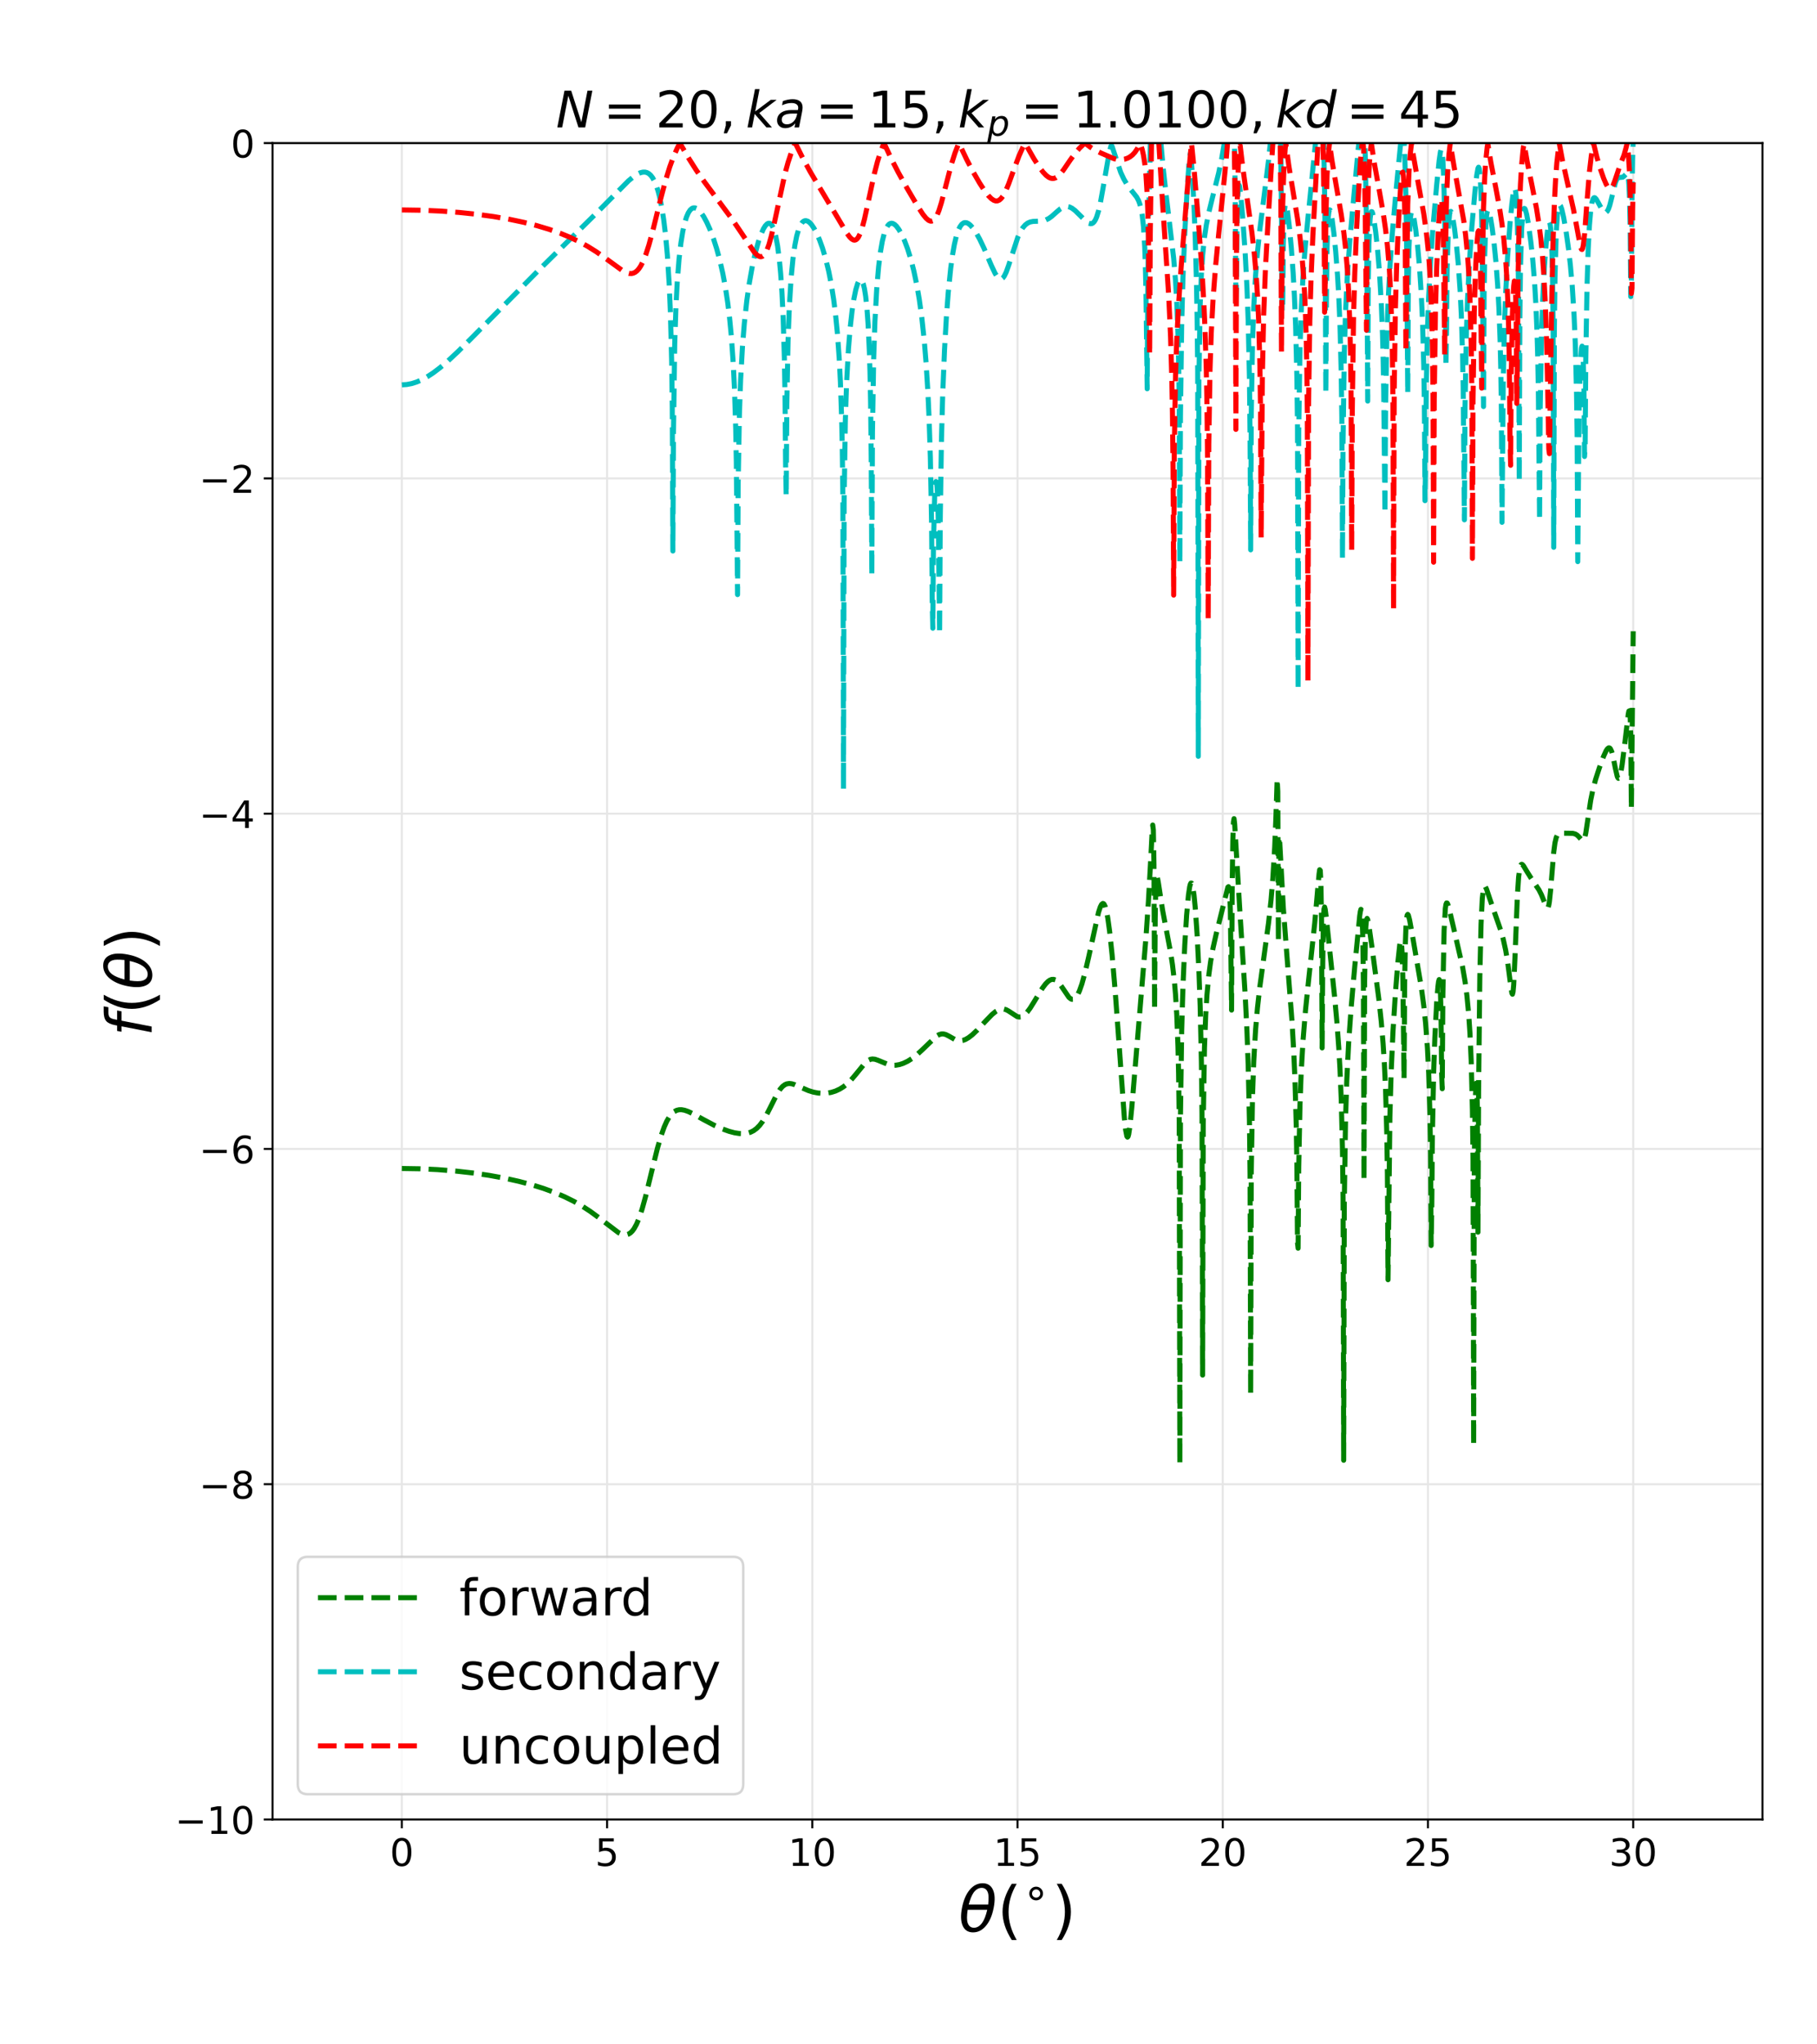 <?xml version="1.0" encoding="utf-8" standalone="no"?>
<!DOCTYPE svg PUBLIC "-//W3C//DTD SVG 1.1//EN"
  "http://www.w3.org/Graphics/SVG/1.1/DTD/svg11.dtd">
<!-- Created with matplotlib (https://matplotlib.org/) -->
<svg height="810pt" version="1.1" viewBox="0 0 720 810" width="720pt" xmlns="http://www.w3.org/2000/svg" xmlns:xlink="http://www.w3.org/1999/xlink">
 <defs>
  <style type="text/css">*{stroke-linecap:butt;stroke-linejoin:round;}</style>
 </defs>
 <g id="figure_1">
  <g id="patch_1">
   <path d="M 0 810 
L 720 810 
L 720 0 
L 0 0 
z
" style="fill:#ffffff;"/>
  </g>
  <g id="axes_1">
   <g id="patch_2">
    <path d="M 108 720.9 
L 698.4 720.9 
L 698.4 56.7 
L 108 56.7 
z
" style="fill:#ffffff;"/>
   </g>
   <g id="matplotlib.axis_1">
    <g id="xtick_1">
     <g id="line2d_1">
      <path clip-path="url(#p2d52771c74)" d="M 159.233 720.9 
L 159.233 56.7 
" style="fill:none;stroke:#e6e6e6;stroke-linecap:square;stroke-width:0.8;"/>
     </g>
     <g id="line2d_2">
      <defs>
       <path d="M 0 0 
L 0 3.5 
" id="mef909ac625" style="stroke:#000000;stroke-width:0.8;"/>
      </defs>
      <g>
       <use style="stroke:#000000;stroke-width:0.8;" x="159.233" xlink:href="#mef909ac625" y="720.9"/>
      </g>
     </g>
     <g id="text_1">
      <!-- 0 -->
      <g transform="translate(154.461 739.298)scale(0.15 -0.15)">
       <defs>
        <path d="M 31.781 66.406 
Q 24.172 66.406 20.328 58.906 
Q 16.5 51.422 16.5 36.375 
Q 16.5 21.391 20.328 13.891 
Q 24.172 6.391 31.781 6.391 
Q 39.453 6.391 43.281 13.891 
Q 47.125 21.391 47.125 36.375 
Q 47.125 51.422 43.281 58.906 
Q 39.453 66.406 31.781 66.406 
z
M 31.781 74.219 
Q 44.047 74.219 50.516 64.516 
Q 56.984 54.828 56.984 36.375 
Q 56.984 17.969 50.516 8.266 
Q 44.047 -1.422 31.781 -1.422 
Q 19.531 -1.422 13.062 8.266 
Q 6.594 17.969 6.594 36.375 
Q 6.594 54.828 13.062 64.516 
Q 19.531 74.219 31.781 74.219 
z
" id="DejaVuSans-48"/>
       </defs>
       <use xlink:href="#DejaVuSans-48"/>
      </g>
     </g>
    </g>
    <g id="xtick_2">
     <g id="line2d_3">
      <path clip-path="url(#p2d52771c74)" d="M 240.555 720.9 
L 240.555 56.7 
" style="fill:none;stroke:#e6e6e6;stroke-linecap:square;stroke-width:0.8;"/>
     </g>
     <g id="line2d_4">
      <g>
       <use style="stroke:#000000;stroke-width:0.8;" x="240.555" xlink:href="#mef909ac625" y="720.9"/>
      </g>
     </g>
     <g id="text_2">
      <!-- 5 -->
      <g transform="translate(235.783 739.298)scale(0.15 -0.15)">
       <defs>
        <path d="M 10.797 72.906 
L 49.516 72.906 
L 49.516 64.594 
L 19.828 64.594 
L 19.828 46.734 
Q 21.969 47.469 24.109 47.828 
Q 26.266 48.188 28.422 48.188 
Q 40.625 48.188 47.75 41.5 
Q 54.891 34.812 54.891 23.391 
Q 54.891 11.625 47.562 5.094 
Q 40.234 -1.422 26.906 -1.422 
Q 22.312 -1.422 17.547 -0.641 
Q 12.797 0.141 7.719 1.703 
L 7.719 11.625 
Q 12.109 9.234 16.797 8.062 
Q 21.484 6.891 26.703 6.891 
Q 35.156 6.891 40.078 11.328 
Q 45.016 15.766 45.016 23.391 
Q 45.016 31 40.078 35.438 
Q 35.156 39.891 26.703 39.891 
Q 22.75 39.891 18.812 39.016 
Q 14.891 38.141 10.797 36.281 
z
" id="DejaVuSans-53"/>
       </defs>
       <use xlink:href="#DejaVuSans-53"/>
      </g>
     </g>
    </g>
    <g id="xtick_3">
     <g id="line2d_5">
      <path clip-path="url(#p2d52771c74)" d="M 321.878 720.9 
L 321.878 56.7 
" style="fill:none;stroke:#e6e6e6;stroke-linecap:square;stroke-width:0.8;"/>
     </g>
     <g id="line2d_6">
      <g>
       <use style="stroke:#000000;stroke-width:0.8;" x="321.878" xlink:href="#mef909ac625" y="720.9"/>
      </g>
     </g>
     <g id="text_3">
      <!-- 10 -->
      <g transform="translate(312.334 739.298)scale(0.15 -0.15)">
       <defs>
        <path d="M 12.406 8.297 
L 28.516 8.297 
L 28.516 63.922 
L 10.984 60.406 
L 10.984 69.391 
L 28.422 72.906 
L 38.281 72.906 
L 38.281 8.297 
L 54.391 8.297 
L 54.391 0 
L 12.406 0 
z
" id="DejaVuSans-49"/>
       </defs>
       <use xlink:href="#DejaVuSans-49"/>
       <use x="63.623" xlink:href="#DejaVuSans-48"/>
      </g>
     </g>
    </g>
    <g id="xtick_4">
     <g id="line2d_7">
      <path clip-path="url(#p2d52771c74)" d="M 403.2 720.9 
L 403.2 56.7 
" style="fill:none;stroke:#e6e6e6;stroke-linecap:square;stroke-width:0.8;"/>
     </g>
     <g id="line2d_8">
      <g>
       <use style="stroke:#000000;stroke-width:0.8;" x="403.2" xlink:href="#mef909ac625" y="720.9"/>
      </g>
     </g>
     <g id="text_4">
      <!-- 15 -->
      <g transform="translate(393.656 739.298)scale(0.15 -0.15)">
       <use xlink:href="#DejaVuSans-49"/>
       <use x="63.623" xlink:href="#DejaVuSans-53"/>
      </g>
     </g>
    </g>
    <g id="xtick_5">
     <g id="line2d_9">
      <path clip-path="url(#p2d52771c74)" d="M 484.522 720.9 
L 484.522 56.7 
" style="fill:none;stroke:#e6e6e6;stroke-linecap:square;stroke-width:0.8;"/>
     </g>
     <g id="line2d_10">
      <g>
       <use style="stroke:#000000;stroke-width:0.8;" x="484.522" xlink:href="#mef909ac625" y="720.9"/>
      </g>
     </g>
     <g id="text_5">
      <!-- 20 -->
      <g transform="translate(474.979 739.298)scale(0.15 -0.15)">
       <defs>
        <path d="M 19.188 8.297 
L 53.609 8.297 
L 53.609 0 
L 7.328 0 
L 7.328 8.297 
Q 12.938 14.109 22.625 23.891 
Q 32.328 33.688 34.812 36.531 
Q 39.547 41.844 41.422 45.531 
Q 43.312 49.219 43.312 52.781 
Q 43.312 58.594 39.234 62.25 
Q 35.156 65.922 28.609 65.922 
Q 23.969 65.922 18.812 64.312 
Q 13.672 62.703 7.812 59.422 
L 7.812 69.391 
Q 13.766 71.781 18.938 73 
Q 24.125 74.219 28.422 74.219 
Q 39.75 74.219 46.484 68.547 
Q 53.219 62.891 53.219 53.422 
Q 53.219 48.922 51.531 44.891 
Q 49.859 40.875 45.406 35.406 
Q 44.188 33.984 37.641 27.219 
Q 31.109 20.453 19.188 8.297 
z
" id="DejaVuSans-50"/>
       </defs>
       <use xlink:href="#DejaVuSans-50"/>
       <use x="63.623" xlink:href="#DejaVuSans-48"/>
      </g>
     </g>
    </g>
    <g id="xtick_6">
     <g id="line2d_11">
      <path clip-path="url(#p2d52771c74)" d="M 565.845 720.9 
L 565.845 56.7 
" style="fill:none;stroke:#e6e6e6;stroke-linecap:square;stroke-width:0.8;"/>
     </g>
     <g id="line2d_12">
      <g>
       <use style="stroke:#000000;stroke-width:0.8;" x="565.845" xlink:href="#mef909ac625" y="720.9"/>
      </g>
     </g>
     <g id="text_6">
      <!-- 25 -->
      <g transform="translate(556.301 739.298)scale(0.15 -0.15)">
       <use xlink:href="#DejaVuSans-50"/>
       <use x="63.623" xlink:href="#DejaVuSans-53"/>
      </g>
     </g>
    </g>
    <g id="xtick_7">
     <g id="line2d_13">
      <path clip-path="url(#p2d52771c74)" d="M 647.167 720.9 
L 647.167 56.7 
" style="fill:none;stroke:#e6e6e6;stroke-linecap:square;stroke-width:0.8;"/>
     </g>
     <g id="line2d_14">
      <g>
       <use style="stroke:#000000;stroke-width:0.8;" x="647.167" xlink:href="#mef909ac625" y="720.9"/>
      </g>
     </g>
     <g id="text_7">
      <!-- 30 -->
      <g transform="translate(637.623 739.298)scale(0.15 -0.15)">
       <defs>
        <path d="M 40.578 39.312 
Q 47.656 37.797 51.625 33 
Q 55.609 28.219 55.609 21.188 
Q 55.609 10.406 48.188 4.484 
Q 40.766 -1.422 27.094 -1.422 
Q 22.516 -1.422 17.656 -0.516 
Q 12.797 0.391 7.625 2.203 
L 7.625 11.719 
Q 11.719 9.328 16.594 8.109 
Q 21.484 6.891 26.812 6.891 
Q 36.078 6.891 40.938 10.547 
Q 45.797 14.203 45.797 21.188 
Q 45.797 27.641 41.281 31.266 
Q 36.766 34.906 28.719 34.906 
L 20.219 34.906 
L 20.219 43.016 
L 29.109 43.016 
Q 36.375 43.016 40.234 45.922 
Q 44.094 48.828 44.094 54.297 
Q 44.094 59.906 40.109 62.906 
Q 36.141 65.922 28.719 65.922 
Q 24.656 65.922 20.016 65.031 
Q 15.375 64.156 9.812 62.312 
L 9.812 71.094 
Q 15.438 72.656 20.344 73.438 
Q 25.25 74.219 29.594 74.219 
Q 40.828 74.219 47.359 69.109 
Q 53.906 64.016 53.906 55.328 
Q 53.906 49.266 50.438 45.094 
Q 46.969 40.922 40.578 39.312 
z
" id="DejaVuSans-51"/>
       </defs>
       <use xlink:href="#DejaVuSans-51"/>
       <use x="63.623" xlink:href="#DejaVuSans-48"/>
      </g>
     </g>
    </g>
    <g id="text_8">
     <!-- $\theta(^{\circ})$ -->
     <g transform="translate(379.825 765.413)scale(0.25 -0.25)">
      <defs>
       <path d="M 45.516 34.672 
L 14.453 34.672 
Q 12.359 20.062 14.5 13.875 
Q 17.188 6.25 24.469 6.25 
Q 31.781 6.25 37.359 13.922 
Q 42.234 20.656 45.516 34.672 
z
M 47.016 42.969 
Q 48.344 56.844 46.625 61.719 
Q 43.953 69.438 36.766 69.438 
Q 29.297 69.438 23.828 61.812 
Q 19.531 55.672 16.156 42.969 
z
M 38.188 76.766 
Q 49.906 76.766 54.594 66.406 
Q 59.281 56.109 55.719 37.844 
Q 52.203 19.625 43.453 9.281 
Q 34.766 -1.125 23.047 -1.125 
Q 11.281 -1.125 6.641 9.281 
Q 2 19.625 5.516 37.844 
Q 9.078 56.109 17.719 66.406 
Q 26.422 76.766 38.188 76.766 
z
" id="DejaVuSans-Oblique-952"/>
       <path d="M 31 75.875 
Q 24.469 64.656 21.281 53.656 
Q 18.109 42.672 18.109 31.391 
Q 18.109 20.125 21.312 9.062 
Q 24.516 -2 31 -13.188 
L 23.188 -13.188 
Q 15.875 -1.703 12.234 9.375 
Q 8.594 20.453 8.594 31.391 
Q 8.594 42.281 12.203 53.312 
Q 15.828 64.359 23.188 75.875 
z
" id="DejaVuSans-40"/>
       <path d="M 31.25 40.922 
Q 27.344 40.922 24.656 38.203 
Q 21.969 35.5 21.969 31.594 
Q 21.969 27.734 24.656 25.078 
Q 27.344 22.422 31.25 22.422 
Q 35.156 22.422 37.844 25.078 
Q 40.531 27.734 40.531 31.594 
Q 40.531 35.453 37.812 38.188 
Q 35.109 40.922 31.25 40.922 
z
M 31.25 47.219 
Q 34.375 47.219 37.25 46.016 
Q 40.141 44.828 42.234 42.578 
Q 44.484 40.391 45.609 37.594 
Q 46.734 34.812 46.734 31.594 
Q 46.734 25.156 42.219 20.688 
Q 37.703 16.219 31.156 16.219 
Q 24.562 16.219 20.156 20.609 
Q 15.766 25 15.766 31.594 
Q 15.766 38.141 20.25 42.672 
Q 24.75 47.219 31.25 47.219 
z
" id="DejaVuSans-8728"/>
       <path d="M 8.016 75.875 
L 15.828 75.875 
Q 23.141 64.359 26.781 53.312 
Q 30.422 42.281 30.422 31.391 
Q 30.422 20.453 26.781 9.375 
Q 23.141 -1.703 15.828 -13.188 
L 8.016 -13.188 
Q 14.5 -2 17.703 9.062 
Q 20.906 20.125 20.906 31.391 
Q 20.906 42.672 17.703 53.656 
Q 14.5 64.656 8.016 75.875 
z
" id="DejaVuSans-41"/>
      </defs>
      <use transform="translate(0 0.234)" xlink:href="#DejaVuSans-Oblique-952"/>
      <use transform="translate(61.182 0.234)" xlink:href="#DejaVuSans-40"/>
      <use transform="translate(101.152 38.516)scale(0.7)" xlink:href="#DejaVuSans-8728"/>
      <use transform="translate(147.705 0.234)" xlink:href="#DejaVuSans-41"/>
     </g>
    </g>
   </g>
   <g id="matplotlib.axis_2">
    <g id="ytick_1">
     <g id="line2d_15">
      <path clip-path="url(#p2d52771c74)" d="M 108 720.9 
L 698.4 720.9 
" style="fill:none;stroke:#e6e6e6;stroke-linecap:square;stroke-width:0.8;"/>
     </g>
     <g id="line2d_16">
      <defs>
       <path d="M 0 0 
L -3.5 0 
" id="mf414422fe6" style="stroke:#000000;stroke-width:0.8;"/>
      </defs>
      <g>
       <use style="stroke:#000000;stroke-width:0.8;" x="108" xlink:href="#mf414422fe6" y="720.9"/>
      </g>
     </g>
     <g id="text_9">
      <!-- −10 -->
      <g transform="translate(69.343 726.599)scale(0.15 -0.15)">
       <defs>
        <path d="M 10.594 35.5 
L 73.188 35.5 
L 73.188 27.203 
L 10.594 27.203 
z
" id="DejaVuSans-8722"/>
       </defs>
       <use xlink:href="#DejaVuSans-8722"/>
       <use x="83.789" xlink:href="#DejaVuSans-49"/>
       <use x="147.412" xlink:href="#DejaVuSans-48"/>
      </g>
     </g>
    </g>
    <g id="ytick_2">
     <g id="line2d_17">
      <path clip-path="url(#p2d52771c74)" d="M 108 588.06 
L 698.4 588.06 
" style="fill:none;stroke:#e6e6e6;stroke-linecap:square;stroke-width:0.8;"/>
     </g>
     <g id="line2d_18">
      <g>
       <use style="stroke:#000000;stroke-width:0.8;" x="108" xlink:href="#mf414422fe6" y="588.06"/>
      </g>
     </g>
     <g id="text_10">
      <!-- −8 -->
      <g transform="translate(78.887 593.759)scale(0.15 -0.15)">
       <defs>
        <path d="M 31.781 34.625 
Q 24.75 34.625 20.719 30.859 
Q 16.703 27.094 16.703 20.516 
Q 16.703 13.922 20.719 10.156 
Q 24.75 6.391 31.781 6.391 
Q 38.812 6.391 42.859 10.172 
Q 46.922 13.969 46.922 20.516 
Q 46.922 27.094 42.891 30.859 
Q 38.875 34.625 31.781 34.625 
z
M 21.922 38.812 
Q 15.578 40.375 12.031 44.719 
Q 8.5 49.078 8.5 55.328 
Q 8.5 64.062 14.719 69.141 
Q 20.953 74.219 31.781 74.219 
Q 42.672 74.219 48.875 69.141 
Q 55.078 64.062 55.078 55.328 
Q 55.078 49.078 51.531 44.719 
Q 48 40.375 41.703 38.812 
Q 48.828 37.156 52.797 32.312 
Q 56.781 27.484 56.781 20.516 
Q 56.781 9.906 50.312 4.234 
Q 43.844 -1.422 31.781 -1.422 
Q 19.734 -1.422 13.25 4.234 
Q 6.781 9.906 6.781 20.516 
Q 6.781 27.484 10.781 32.312 
Q 14.797 37.156 21.922 38.812 
z
M 18.312 54.391 
Q 18.312 48.734 21.844 45.562 
Q 25.391 42.391 31.781 42.391 
Q 38.141 42.391 41.719 45.562 
Q 45.312 48.734 45.312 54.391 
Q 45.312 60.062 41.719 63.234 
Q 38.141 66.406 31.781 66.406 
Q 25.391 66.406 21.844 63.234 
Q 18.312 60.062 18.312 54.391 
z
" id="DejaVuSans-56"/>
       </defs>
       <use xlink:href="#DejaVuSans-8722"/>
       <use x="83.789" xlink:href="#DejaVuSans-56"/>
      </g>
     </g>
    </g>
    <g id="ytick_3">
     <g id="line2d_19">
      <path clip-path="url(#p2d52771c74)" d="M 108 455.22 
L 698.4 455.22 
" style="fill:none;stroke:#e6e6e6;stroke-linecap:square;stroke-width:0.8;"/>
     </g>
     <g id="line2d_20">
      <g>
       <use style="stroke:#000000;stroke-width:0.8;" x="108" xlink:href="#mf414422fe6" y="455.22"/>
      </g>
     </g>
     <g id="text_11">
      <!-- −6 -->
      <g transform="translate(78.887 460.919)scale(0.15 -0.15)">
       <defs>
        <path d="M 33.016 40.375 
Q 26.375 40.375 22.484 35.828 
Q 18.609 31.297 18.609 23.391 
Q 18.609 15.531 22.484 10.953 
Q 26.375 6.391 33.016 6.391 
Q 39.656 6.391 43.531 10.953 
Q 47.406 15.531 47.406 23.391 
Q 47.406 31.297 43.531 35.828 
Q 39.656 40.375 33.016 40.375 
z
M 52.594 71.297 
L 52.594 62.312 
Q 48.875 64.062 45.094 64.984 
Q 41.312 65.922 37.594 65.922 
Q 27.828 65.922 22.672 59.328 
Q 17.531 52.734 16.797 39.406 
Q 19.672 43.656 24.016 45.922 
Q 28.375 48.188 33.594 48.188 
Q 44.578 48.188 50.953 41.516 
Q 57.328 34.859 57.328 23.391 
Q 57.328 12.156 50.688 5.359 
Q 44.047 -1.422 33.016 -1.422 
Q 20.359 -1.422 13.672 8.266 
Q 6.984 17.969 6.984 36.375 
Q 6.984 53.656 15.188 63.938 
Q 23.391 74.219 37.203 74.219 
Q 40.922 74.219 44.703 73.484 
Q 48.484 72.75 52.594 71.297 
z
" id="DejaVuSans-54"/>
       </defs>
       <use xlink:href="#DejaVuSans-8722"/>
       <use x="83.789" xlink:href="#DejaVuSans-54"/>
      </g>
     </g>
    </g>
    <g id="ytick_4">
     <g id="line2d_21">
      <path clip-path="url(#p2d52771c74)" d="M 108 322.38 
L 698.4 322.38 
" style="fill:none;stroke:#e6e6e6;stroke-linecap:square;stroke-width:0.8;"/>
     </g>
     <g id="line2d_22">
      <g>
       <use style="stroke:#000000;stroke-width:0.8;" x="108" xlink:href="#mf414422fe6" y="322.38"/>
      </g>
     </g>
     <g id="text_12">
      <!-- −4 -->
      <g transform="translate(78.887 328.079)scale(0.15 -0.15)">
       <defs>
        <path d="M 37.797 64.312 
L 12.891 25.391 
L 37.797 25.391 
z
M 35.203 72.906 
L 47.609 72.906 
L 47.609 25.391 
L 58.016 25.391 
L 58.016 17.188 
L 47.609 17.188 
L 47.609 0 
L 37.797 0 
L 37.797 17.188 
L 4.891 17.188 
L 4.891 26.703 
z
" id="DejaVuSans-52"/>
       </defs>
       <use xlink:href="#DejaVuSans-8722"/>
       <use x="83.789" xlink:href="#DejaVuSans-52"/>
      </g>
     </g>
    </g>
    <g id="ytick_5">
     <g id="line2d_23">
      <path clip-path="url(#p2d52771c74)" d="M 108 189.54 
L 698.4 189.54 
" style="fill:none;stroke:#e6e6e6;stroke-linecap:square;stroke-width:0.8;"/>
     </g>
     <g id="line2d_24">
      <g>
       <use style="stroke:#000000;stroke-width:0.8;" x="108" xlink:href="#mf414422fe6" y="189.54"/>
      </g>
     </g>
     <g id="text_13">
      <!-- −2 -->
      <g transform="translate(78.887 195.239)scale(0.15 -0.15)">
       <use xlink:href="#DejaVuSans-8722"/>
       <use x="83.789" xlink:href="#DejaVuSans-50"/>
      </g>
     </g>
    </g>
    <g id="ytick_6">
     <g id="line2d_25">
      <path clip-path="url(#p2d52771c74)" d="M 108 56.7 
L 698.4 56.7 
" style="fill:none;stroke:#e6e6e6;stroke-linecap:square;stroke-width:0.8;"/>
     </g>
     <g id="line2d_26">
      <g>
       <use style="stroke:#000000;stroke-width:0.8;" x="108" xlink:href="#mf414422fe6" y="56.7"/>
      </g>
     </g>
     <g id="text_14">
      <!-- 0 -->
      <g transform="translate(91.456 62.399)scale(0.15 -0.15)">
       <use xlink:href="#DejaVuSans-48"/>
      </g>
     </g>
    </g>
    <g id="text_15">
     <!-- $f(\theta)$ -->
     <g transform="translate(60.144 410.675)rotate(-90)scale(0.25 -0.25)">
      <defs>
       <path d="M 47.797 75.984 
L 46.391 68.5 
L 37.797 68.5 
Q 32.906 68.5 30.688 66.578 
Q 28.469 64.656 27.391 59.516 
L 26.422 54.688 
L 41.219 54.688 
L 39.891 47.703 
L 25.094 47.703 
L 15.828 0 
L 6.781 0 
L 16.109 47.703 
L 7.516 47.703 
L 8.797 54.688 
L 17.391 54.688 
L 18.109 58.5 
Q 19.969 68.172 24.625 72.078 
Q 29.297 75.984 39.312 75.984 
z
" id="DejaVuSans-Oblique-102"/>
      </defs>
      <use transform="translate(0 0.234)" xlink:href="#DejaVuSans-Oblique-102"/>
      <use transform="translate(35.205 0.234)" xlink:href="#DejaVuSans-40"/>
      <use transform="translate(74.219 0.234)" xlink:href="#DejaVuSans-Oblique-952"/>
      <use transform="translate(135.4 0.234)" xlink:href="#DejaVuSans-41"/>
     </g>
    </g>
   </g>
   <g id="line2d_27">
    <path clip-path="url(#p2d52771c74)" d="M 159.233 462.974 
L 166.312 463.084 
L 173.39 463.414 
L 180.469 463.972 
L 187.303 464.736 
L 193.894 465.702 
L 199.996 466.82 
L 205.61 468.068 
L 210.736 469.427 
L 215.374 470.875 
L 219.767 472.483 
L 223.673 474.15 
L 227.334 475.962 
L 230.751 477.914 
L 233.924 479.984 
L 237.097 482.314 
L 245.152 488.444 
L 246.373 489.002 
L 247.349 489.232 
L 248.326 489.202 
L 249.058 488.964 
L 249.79 488.509 
L 250.522 487.804 
L 251.255 486.823 
L 252.231 485.052 
L 253.207 482.731 
L 254.428 479.084 
L 255.892 473.782 
L 258.089 464.739 
L 260.53 454.895 
L 261.995 449.887 
L 263.215 446.476 
L 264.191 444.292 
L 265.168 442.586 
L 266.144 441.326 
L 267.12 440.462 
L 268.097 439.938 
L 269.073 439.694 
L 270.049 439.675 
L 271.27 439.892 
L 272.734 440.4 
L 274.687 441.331 
L 278.837 443.637 
L 282.986 445.831 
L 286.159 447.256 
L 288.844 448.227 
L 291.041 448.812 
L 292.994 449.118 
L 294.702 449.161 
L 296.167 448.97 
L 297.387 448.602 
L 298.608 447.994 
L 299.828 447.092 
L 301.049 445.846 
L 302.269 444.216 
L 303.49 442.202 
L 305.198 438.867 
L 307.883 433.501 
L 309.104 431.589 
L 310.08 430.469 
L 311.056 429.738 
L 311.789 429.43 
L 312.765 429.291 
L 313.741 429.398 
L 314.962 429.766 
L 317.159 430.735 
L 320.332 432.105 
L 322.285 432.711 
L 324.237 433.082 
L 325.946 433.199 
L 327.654 433.115 
L 329.363 432.817 
L 331.072 432.286 
L 332.78 431.492 
L 334.245 430.573 
L 335.709 429.406 
L 337.174 427.972 
L 338.883 425.977 
L 343.032 420.903 
L 344.008 420.138 
L 344.985 419.695 
L 345.717 419.579 
L 346.693 419.678 
L 347.914 420.092 
L 352.063 421.81 
L 353.528 422.056 
L 354.992 422.045 
L 356.457 421.79 
L 357.921 421.311 
L 359.63 420.496 
L 361.339 419.428 
L 363.291 417.923 
L 365.488 415.913 
L 371.102 410.504 
L 372.079 409.946 
L 373.055 409.661 
L 373.787 409.648 
L 374.764 409.889 
L 375.984 410.506 
L 378.669 412.022 
L 379.645 412.305 
L 380.622 412.367 
L 381.598 412.206 
L 382.574 411.84 
L 383.795 411.138 
L 385.259 410.01 
L 387.212 408.165 
L 390.385 404.756 
L 393.07 401.986 
L 394.535 400.78 
L 395.755 400.081 
L 396.732 399.791 
L 397.708 399.78 
L 398.684 400.057 
L 399.661 400.587 
L 403.078 402.81 
L 403.81 402.959 
L 404.542 402.891 
L 405.275 402.595 
L 406.007 402.078 
L 406.983 401.08 
L 408.204 399.44 
L 409.912 396.693 
L 413.086 391.478 
L 414.306 389.855 
L 415.282 388.864 
L 416.015 388.35 
L 416.747 388.067 
L 417.479 388.036 
L 418.211 388.274 
L 418.944 388.781 
L 419.676 389.537 
L 420.652 390.862 
L 423.581 395.17 
L 424.314 395.767 
L 424.802 395.951 
L 425.29 395.938 
L 425.778 395.714 
L 426.266 395.269 
L 426.999 394.186 
L 427.731 392.621 
L 428.707 389.85 
L 429.928 385.461 
L 431.392 379.184 
L 435.298 361.47 
L 436.03 359.263 
L 436.518 358.333 
L 437.006 357.963 
L 437.25 358.02 
L 437.495 358.252 
L 437.983 359.28 
L 438.471 361.089 
L 438.959 363.684 
L 439.691 368.964 
L 440.668 378.224 
L 441.888 392.506 
L 443.353 412.452 
L 445.549 443.086 
L 446.038 447.681 
L 446.526 450.199 
L 446.77 450.544 
L 447.014 450.267 
L 447.258 449.404 
L 447.746 446.185 
L 448.479 438.869 
L 451.163 406.797 
L 454.093 371.468 
L 455.069 357.146 
L 456.045 339.334 
L 456.533 329.821 
L 456.778 326.888 
L 457.022 328.8 
L 457.266 342.569 
L 457.51 399.7 
L 457.754 363.84 
L 457.998 350.335 
L 458.242 347.081 
L 458.486 346.948 
L 458.974 349.498 
L 460.683 360.601 
L 462.147 368.333 
L 463.856 377.353 
L 464.588 382.141 
L 465.321 388.37 
L 465.809 394.015 
L 466.297 401.941 
L 466.785 414.718 
L 467.029 425.354 
L 467.273 444.172 
L 467.517 579.889 
L 467.762 442.49 
L 468.25 408.358 
L 468.738 391.294 
L 469.47 374.446 
L 470.202 362.66 
L 470.935 354.593 
L 471.423 351.324 
L 471.667 350.373 
L 471.911 349.895 
L 472.155 349.898 
L 472.399 350.382 
L 472.643 351.339 
L 473.131 354.61 
L 473.62 359.571 
L 474.352 370.031 
L 475.084 384.769 
L 475.572 398.653 
L 476.061 420.717 
L 476.305 441.419 
L 476.549 544.803 
L 476.793 445.326 
L 477.281 415.137 
L 477.769 402.243 
L 478.257 394.305 
L 478.99 386.432 
L 479.722 380.963 
L 480.698 375.511 
L 481.919 370.088 
L 486.556 351.502 
L 486.8 351.309 
L 487.045 351.941 
L 487.289 354.237 
L 487.533 360.304 
L 488.021 400.206 
L 488.265 351.031 
L 488.509 333.211 
L 488.753 325.731 
L 488.997 324.367 
L 489.241 326.389 
L 489.974 338.705 
L 491.438 363.116 
L 493.391 393.823 
L 494.123 408.68 
L 494.611 422.222 
L 495.1 444.07 
L 495.344 465.45 
L 495.588 552.547 
L 495.832 463.911 
L 496.32 434.13 
L 496.808 420.428 
L 497.54 407.945 
L 498.273 399.416 
L 499.249 390.741 
L 500.714 380.034 
L 502.666 365.707 
L 503.643 356.739 
L 504.375 347.999 
L 505.107 335.719 
L 505.595 323.716 
L 506.084 308.622 
L 506.328 313.563 
L 506.572 373.07 
L 506.816 331.643 
L 507.06 332.806 
L 508.524 359.592 
L 509.745 375.966 
L 511.942 404.335 
L 512.674 417.037 
L 513.162 428.541 
L 513.65 446.156 
L 513.894 461.07 
L 514.138 492.393 
L 514.383 494.562 
L 514.627 462.393 
L 515.115 438.016 
L 515.603 425.019 
L 516.335 412.269 
L 517.312 400.315 
L 518.532 388.483 
L 520.973 365.726 
L 522.193 351.757 
L 522.682 346.307 
L 522.926 344.602 
L 523.17 344.906 
L 523.414 349.574 
L 523.658 363.798 
L 523.902 415.182 
L 524.146 381.727 
L 524.39 365.125 
L 524.634 360.238 
L 524.878 359.38 
L 525.122 360.269 
L 525.611 364.062 
L 528.784 394.322 
L 529.76 405.005 
L 530.492 414.99 
L 530.981 423.594 
L 531.469 435.401 
L 531.957 455.217 
L 532.201 474.767 
L 532.445 578.567 
L 532.689 476.174 
L 533.177 443.564 
L 533.666 428.187 
L 534.398 413.445 
L 535.374 399.546 
L 536.839 382.85 
L 538.791 362.9 
L 539.036 361.204 
L 539.28 360.293 
L 539.524 360.791 
L 539.768 363.827 
L 540.012 371.619 
L 540.256 390.209 
L 540.5 467.669 
L 540.744 388.612 
L 540.988 373.425 
L 541.232 367.07 
L 541.476 364.506 
L 541.721 363.895 
L 541.965 364.356 
L 542.453 366.82 
L 543.673 375.416 
L 546.358 395.693 
L 547.335 404.772 
L 548.067 413.51 
L 548.555 421.164 
L 549.043 431.728 
L 549.531 449.164 
L 549.775 465.247 
L 550.02 507.036 
L 550.752 442.365 
L 551.24 425.191 
L 551.972 408.846 
L 552.949 393.368 
L 553.925 381.154 
L 554.657 374.367 
L 554.901 373.089 
L 555.145 372.786 
L 555.389 374.081 
L 555.634 378.127 
L 555.878 387.481 
L 556.366 427.383 
L 556.61 388.955 
L 556.854 374.896 
L 557.098 367.812 
L 557.342 364.225 
L 557.586 362.647 
L 557.83 362.272 
L 558.074 362.627 
L 558.563 364.49 
L 559.783 371.168 
L 563.2 391.17 
L 564.177 398.448 
L 564.909 405.481 
L 565.641 415.313 
L 566.129 425.137 
L 566.618 441.585 
L 566.862 456.709 
L 567.106 493.47 
L 567.35 478.166 
L 567.594 449.862 
L 568.082 425.235 
L 568.57 411.1 
L 569.303 397.045 
L 569.791 390.902 
L 570.035 388.964 
L 570.279 388.115 
L 570.523 388.89 
L 570.767 392.352 
L 571.011 401.051 
L 571.255 425.271 
L 571.499 431.37 
L 571.743 393.979 
L 572.232 368.66 
L 572.72 359.983 
L 572.964 358.368 
L 573.208 357.76 
L 573.452 357.805 
L 573.696 358.266 
L 574.184 359.872 
L 575.893 367.175 
L 579.554 383.121 
L 580.531 388.803 
L 581.263 394.368 
L 581.995 402.071 
L 582.483 409.416 
L 582.972 420.297 
L 583.46 439.757 
L 583.704 459.527 
L 583.948 572.498 
L 584.192 461.835 
L 584.436 442.94 
L 584.68 433.531 
L 584.924 429.208 
L 585.168 429.799 
L 585.412 438.639 
L 585.657 488.195 
L 585.901 432.589 
L 586.389 386.8 
L 586.877 366.093 
L 587.365 355.98 
L 587.853 351.966 
L 588.097 351.283 
L 588.341 351.129 
L 588.586 351.331 
L 589.074 352.343 
L 590.294 355.993 
L 592.247 361.671 
L 594.688 368.649 
L 595.664 372.1 
L 596.641 376.52 
L 597.373 380.86 
L 598.349 388.352 
L 599.081 393.488 
L 599.326 393.919 
L 599.57 392.961 
L 599.814 390.23 
L 600.302 379.696 
L 601.278 354.778 
L 601.766 347.474 
L 602.255 343.849 
L 602.499 342.997 
L 602.743 342.571 
L 602.987 342.449 
L 603.231 342.535 
L 603.719 343.076 
L 604.94 345.123 
L 606.648 347.849 
L 609.821 352.57 
L 610.798 354.492 
L 612.018 357.521 
L 612.75 359.265 
L 612.994 359.613 
L 613.239 359.704 
L 613.483 359.417 
L 613.727 358.625 
L 613.971 357.221 
L 614.459 352.511 
L 615.679 337.578 
L 616.168 333.95 
L 616.656 331.867 
L 617.144 330.803 
L 617.632 330.321 
L 618.12 330.139 
L 619.097 330.113 
L 621.538 330.151 
L 623.246 330.188 
L 624.223 330.451 
L 624.955 330.889 
L 625.687 331.599 
L 626.908 333 
L 627.152 333.104 
L 627.396 333.041 
L 627.64 332.751 
L 627.884 332.181 
L 628.372 330.121 
L 629.104 325.287 
L 630.325 317.105 
L 631.301 312.387 
L 632.278 308.787 
L 633.742 304.272 
L 635.451 299.615 
L 636.427 297.48 
L 636.915 296.735 
L 637.403 296.339 
L 637.647 296.311 
L 637.892 296.419 
L 638.136 296.68 
L 638.624 297.709 
L 639.112 299.44 
L 640.088 304.352 
L 640.821 307.542 
L 641.065 308.131 
L 641.309 308.391 
L 641.553 308.3 
L 641.797 307.855 
L 642.285 305.988 
L 642.773 303.06 
L 643.75 295.267 
L 645.214 282.928 
L 645.458 281.753 
L 645.702 281.61 
L 645.946 283.631 
L 646.191 290.963 
L 646.435 320.412 
L 647.167 250.114 
L 647.167 250.114 
" style="fill:none;stroke:#008000;stroke-dasharray:7.4,3.2;stroke-dashoffset:0;stroke-width:2;"/>
   </g>
   <g id="line2d_28">
    <path clip-path="url(#p2d52771c74)" d="M 159.233 152.476 
L 161.186 152.35 
L 163.138 151.974 
L 165.091 151.359 
L 167.044 150.517 
L 169.241 149.322 
L 171.682 147.724 
L 174.367 145.689 
L 177.54 142.986 
L 181.445 139.344 
L 186.815 134 
L 213.665 106.84 
L 235.877 84.913 
L 249.058 71.626 
L 251.011 70.018 
L 252.475 69.045 
L 253.695 68.465 
L 254.672 68.211 
L 255.648 68.2 
L 256.38 68.392 
L 257.113 68.794 
L 257.845 69.447 
L 258.577 70.4 
L 259.31 71.71 
L 260.042 73.447 
L 260.774 75.697 
L 261.506 78.571 
L 262.239 82.222 
L 262.971 86.872 
L 263.703 92.882 
L 264.435 100.916 
L 265.168 112.432 
L 265.656 123.919 
L 266.144 143.073 
L 266.388 161.156 
L 266.632 218.31 
L 266.876 170.923 
L 267.364 136.235 
L 267.853 121.417 
L 268.341 112.086 
L 269.073 102.724 
L 269.805 96.36 
L 270.538 91.797 
L 271.27 88.466 
L 272.002 86.048 
L 272.734 84.345 
L 273.467 83.222 
L 274.199 82.579 
L 274.687 82.378 
L 275.419 82.373 
L 276.152 82.675 
L 276.884 83.242 
L 277.86 84.351 
L 278.837 85.81 
L 280.057 88.068 
L 281.278 90.779 
L 282.742 94.646 
L 283.963 98.451 
L 285.183 102.918 
L 286.403 108.277 
L 287.38 113.47 
L 288.356 119.863 
L 289.088 125.852 
L 289.821 133.483 
L 290.553 143.992 
L 291.041 154.083 
L 291.529 169.873 
L 291.773 183.028 
L 292.262 235.58 
L 292.506 191.49 
L 292.994 164.206 
L 293.482 150.357 
L 294.214 137.209 
L 294.947 128.125 
L 295.923 119.161 
L 296.899 112.272 
L 298.12 105.46 
L 299.34 100.027 
L 300.561 95.661 
L 301.537 92.856 
L 302.513 90.671 
L 303.246 89.475 
L 303.978 88.708 
L 304.466 88.467 
L 304.954 88.472 
L 305.442 88.754 
L 305.931 89.349 
L 306.419 90.303 
L 306.907 91.674 
L 307.395 93.533 
L 308.127 97.455 
L 308.86 103.204 
L 309.348 108.497 
L 309.836 115.572 
L 310.324 125.6 
L 310.812 141.83 
L 311.056 155.755 
L 311.3 183.849 
L 311.545 196.448 
L 311.789 160.038 
L 312.277 134.666 
L 312.765 121.762 
L 313.497 109.968 
L 314.23 102.42 
L 314.962 97.219 
L 315.694 93.549 
L 316.426 90.973 
L 317.159 89.226 
L 317.891 88.132 
L 318.379 87.7 
L 318.867 87.472 
L 319.355 87.425 
L 320.088 87.648 
L 320.82 88.178 
L 321.552 88.974 
L 322.529 90.403 
L 323.505 92.213 
L 324.725 94.995 
L 325.946 98.386 
L 327.166 102.49 
L 328.387 107.52 
L 329.363 112.465 
L 330.339 118.611 
L 331.072 124.4 
L 331.804 131.782 
L 332.536 141.902 
L 333.024 151.499 
L 333.513 166.104 
L 333.757 177.69 
L 334.001 197.403 
L 334.245 312.629 
L 334.489 198.478 
L 334.977 166.45 
L 335.465 151.712 
L 336.198 138.315 
L 336.93 129.462 
L 337.662 123.047 
L 338.394 118.255 
L 339.127 114.728 
L 339.859 112.323 
L 340.347 111.336 
L 340.835 110.869 
L 341.079 110.846 
L 341.323 110.974 
L 341.568 111.265 
L 342.056 112.389 
L 342.544 114.368 
L 343.032 117.435 
L 343.52 121.977 
L 344.008 128.727 
L 344.497 139.35 
L 344.741 147.425 
L 344.985 159.401 
L 345.229 181.609 
L 345.473 227.933 
L 345.717 171.189 
L 346.205 141.813 
L 346.693 127.392 
L 347.426 114.19 
L 348.158 105.672 
L 348.89 99.764 
L 349.622 95.576 
L 350.355 92.628 
L 351.087 90.619 
L 351.819 89.346 
L 352.307 88.832 
L 352.796 88.542 
L 353.284 88.45 
L 353.772 88.532 
L 354.504 88.936 
L 355.237 89.632 
L 356.213 90.952 
L 357.189 92.665 
L 358.41 95.321 
L 359.63 98.557 
L 360.851 102.448 
L 362.071 107.145 
L 363.291 112.913 
L 364.268 118.594 
L 365.244 125.632 
L 366.221 134.697 
L 366.953 143.566 
L 367.685 155.403 
L 368.173 166.128 
L 368.661 181.263 
L 369.15 207.816 
L 369.394 238.707 
L 369.638 248.905 
L 369.882 216.376 
L 370.37 196.549 
L 370.614 192.588 
L 370.858 190.808 
L 371.102 190.948 
L 371.346 193.157 
L 371.59 198.113 
L 371.835 207.773 
L 372.323 251.098 
L 372.567 206.227 
L 373.055 174.482 
L 373.543 156.649 
L 374.275 138.595 
L 375.008 125.746 
L 375.74 116.017 
L 376.716 106.362 
L 377.449 100.979 
L 378.181 96.84 
L 378.913 93.72 
L 379.645 91.443 
L 380.378 89.861 
L 381.11 88.855 
L 381.842 88.322 
L 382.33 88.189 
L 383.063 88.268 
L 383.795 88.63 
L 384.527 89.229 
L 385.504 90.333 
L 386.724 92.113 
L 388.189 94.728 
L 389.897 98.307 
L 392.826 105.166 
L 394.291 108.275 
L 395.267 109.794 
L 395.999 110.448 
L 396.488 110.59 
L 396.976 110.468 
L 397.464 110.069 
L 397.952 109.393 
L 398.684 107.9 
L 399.661 105.205 
L 403.322 93.982 
L 404.298 91.86 
L 405.275 90.256 
L 406.251 89.123 
L 407.227 88.384 
L 408.204 87.954 
L 409.424 87.716 
L 411.377 87.651 
L 413.086 87.52 
L 414.306 87.198 
L 415.526 86.604 
L 416.747 85.733 
L 418.7 83.984 
L 420.164 82.755 
L 421.141 82.164 
L 422.117 81.843 
L 422.849 81.802 
L 423.826 82.013 
L 424.802 82.5 
L 426.022 83.423 
L 427.731 85.095 
L 430.416 87.781 
L 431.392 88.431 
L 432.125 88.642 
L 432.613 88.591 
L 433.101 88.341 
L 433.589 87.848 
L 434.077 87.066 
L 434.565 85.951 
L 435.298 83.584 
L 436.03 80.369 
L 437.006 74.994 
L 439.447 60.965 
L 440.179 57.979 
L 440.424 57.592 
L 440.668 58.013 
L 444.085 68.296 
L 445.305 70.907 
L 446.526 73.008 
L 447.99 75.02 
L 450.431 78.107 
L 451.163 79.487 
L 451.652 80.79 
L 452.14 82.638 
L 452.628 85.41 
L 453.116 89.856 
L 453.604 97.762 
L 453.848 104.486 
L 454.093 115.535 
L 454.581 154.041 
L 454.825 112.283 
L 455.313 79.262 
L 456.045 48.413 
L 457.022 15.981 
L 457.266 12.733 
L 457.51 13.677 
L 457.998 22.785 
L 458.974 41.946 
L 459.951 55.887 
L 460.927 66.628 
L 462.147 77.619 
L 465.077 102.339 
L 465.809 111.219 
L 466.297 119.518 
L 466.785 132.297 
L 467.029 142.576 
L 467.273 160.029 
L 467.517 223.082 
L 467.762 165.011 
L 468.25 128.42 
L 468.738 110.597 
L 469.47 92.477 
L 470.447 74.64 
L 471.179 64.39 
L 471.423 61.95 
L 471.667 60.868 
L 471.911 61.934 
L 472.399 67.923 
L 473.131 81.589 
L 473.62 94.123 
L 474.108 111.855 
L 474.352 125.05 
L 474.596 146.482 
L 474.84 299.657 
L 475.084 149.731 
L 475.572 120.728 
L 476.061 108.564 
L 476.549 101.224 
L 477.281 94.074 
L 478.013 89.156 
L 478.99 84.226 
L 480.454 78.259 
L 482.895 68.574 
L 484.115 62.742 
L 485.092 57.013 
L 486.068 49.711 
L 486.8 42.689 
L 488.021 29.753 
L 488.265 29.443 
L 488.509 31.822 
L 488.753 37.639 
L 489.241 60.354 
L 489.485 79.888 
L 489.73 121.394 
L 489.974 110.841 
L 490.218 87.672 
L 490.462 78.593 
L 490.706 74.548 
L 490.95 73.312 
L 491.194 73.813 
L 491.682 77.533 
L 492.415 85.918 
L 493.391 99.987 
L 494.123 114.038 
L 494.611 127.331 
L 495.1 149.675 
L 495.344 173.039 
L 495.588 217.845 
L 495.832 163.487 
L 496.32 135.427 
L 496.808 121.781 
L 497.54 108.981 
L 498.273 100.021 
L 499.249 90.732 
L 500.958 77.246 
L 502.666 63.585 
L 503.643 54.072 
L 504.375 44.983 
L 505.107 32.462 
L 505.595 20.269 
L 506.194 -1 
M 506.53 -1 
L 506.572 -0.127 
L 507.548 62.107 
L 507.792 83.395 
L 508.036 123.43 
L 508.28 120.85 
L 508.524 96.648 
L 508.768 87.54 
L 509.013 83.249 
L 509.257 81.386 
L 509.501 80.964 
L 509.745 81.461 
L 510.233 84.091 
L 510.965 90.265 
L 511.698 98.22 
L 512.43 108.34 
L 512.918 117.136 
L 513.406 129.187 
L 513.894 149.288 
L 514.138 168.996 
L 514.383 273.125 
L 514.627 170.726 
L 515.115 138.483 
L 515.603 123.501 
L 516.335 109.415 
L 517.068 99.395 
L 518.288 86.338 
L 521.461 54.724 
L 522.437 41.746 
L 523.17 31.637 
L 523.414 29.788 
L 523.658 30.122 
L 523.902 33.466 
L 524.39 49.068 
L 524.878 75.745 
L 525.122 97.664 
L 525.367 155.826 
L 525.611 116.94 
L 525.855 98.286 
L 526.099 90.127 
L 526.343 85.946 
L 526.587 83.889 
L 526.831 83.139 
L 527.075 83.251 
L 527.319 83.958 
L 527.807 86.536 
L 528.54 92.219 
L 529.272 99.582 
L 530.004 109.078 
L 530.492 117.403 
L 530.981 128.836 
L 531.469 147.704 
L 531.713 165.5 
L 531.957 221.198 
L 532.201 175.2 
L 532.689 139.554 
L 533.177 123.72 
L 533.91 108.883 
L 534.886 95.194 
L 536.106 81.63 
L 539.036 50.082 
L 539.524 45.299 
L 539.768 43.75 
L 540.012 43.307 
L 540.256 44.483 
L 540.5 47.732 
L 540.988 61.447 
L 541.476 88.147 
L 541.721 114.735 
L 541.965 158.914 
L 542.209 110.516 
L 542.453 96.895 
L 542.697 90.13 
L 542.941 86.468 
L 543.185 84.588 
L 543.429 83.853 
L 543.673 83.898 
L 543.917 84.493 
L 544.405 86.79 
L 545.138 92 
L 545.87 98.827 
L 546.602 107.618 
L 547.335 119.914 
L 547.823 132.339 
L 548.067 141.381 
L 548.311 154.681 
L 548.799 203.395 
L 549.043 161.566 
L 549.531 134.321 
L 550.02 120.044 
L 550.752 105.864 
L 551.728 92.209 
L 553.193 75.572 
L 555.145 55.473 
L 555.634 52.452 
L 555.878 52.145 
L 556.122 53.122 
L 556.366 55.778 
L 556.61 60.477 
L 557.098 77.768 
L 557.342 92.729 
L 557.83 155.853 
L 558.074 111.579 
L 558.319 97.993 
L 558.807 87.147 
L 559.051 85.041 
L 559.295 84.092 
L 559.539 83.941 
L 559.783 84.356 
L 560.271 86.332 
L 561.004 91.101 
L 561.736 97.439 
L 562.468 105.555 
L 563.2 116.652 
L 563.689 127.387 
L 564.177 144.81 
L 564.421 160.497 
L 564.665 198.384 
L 564.909 182.075 
L 565.153 154.542 
L 565.641 130.849 
L 566.129 117.399 
L 566.862 103.565 
L 567.838 89.898 
L 569.303 73.145 
L 570.279 63.591 
L 570.767 60.226 
L 571.011 59.377 
L 571.255 59.424 
L 571.499 60.695 
L 571.743 63.562 
L 571.988 68.435 
L 572.232 75.852 
L 572.476 86.841 
L 572.72 104.317 
L 572.964 145.251 
L 573.208 130.104 
L 573.452 106.095 
L 573.94 89.823 
L 574.428 84.656 
L 574.673 83.852 
L 574.917 83.766 
L 575.161 84.199 
L 575.649 86.131 
L 576.381 90.729 
L 577.113 96.815 
L 577.846 104.566 
L 578.578 115.055 
L 579.066 125.014 
L 579.554 140.555 
L 579.798 153.532 
L 580.287 205.963 
L 580.531 161.41 
L 581.019 133.464 
L 581.507 118.829 
L 582.239 104.21 
L 583.216 90.072 
L 584.436 76.078 
L 585.168 69.468 
L 585.657 66.7 
L 585.901 66.245 
L 586.145 66.732 
L 586.389 68.479 
L 586.633 71.877 
L 586.877 77.433 
L 587.121 85.965 
L 587.365 99.336 
L 587.853 161.073 
L 588.097 114.943 
L 588.341 100.397 
L 588.83 88.087 
L 589.074 85.394 
L 589.318 83.938 
L 589.562 83.344 
L 589.806 83.372 
L 590.05 83.859 
L 590.538 85.785 
L 591.271 90.222 
L 592.003 96.022 
L 592.735 103.335 
L 593.467 113.069 
L 593.956 122.075 
L 594.444 135.462 
L 594.688 145.764 
L 594.932 162.28 
L 595.176 206.944 
L 595.664 152.212 
L 596.152 129.24 
L 596.641 115.887 
L 597.373 102.037 
L 598.349 88.589 
L 599.081 80.798 
L 599.57 76.892 
L 600.058 74.733 
L 600.302 74.694 
L 600.546 75.668 
L 600.79 77.991 
L 601.034 82.124 
L 601.278 88.784 
L 601.522 99.405 
L 601.766 118.259 
L 602.01 190.747 
L 602.255 125.593 
L 602.499 106.022 
L 602.987 90.191 
L 603.475 84.276 
L 603.719 83.061 
L 603.963 82.578 
L 604.207 82.637 
L 604.451 83.101 
L 604.94 84.882 
L 605.672 88.939 
L 606.648 96.175 
L 607.38 103.14 
L 608.113 112.289 
L 608.601 120.606 
L 609.089 132.582 
L 609.333 141.356 
L 609.577 154.288 
L 610.065 206.182 
L 610.31 161.88 
L 610.798 133.957 
L 611.286 119.405 
L 612.018 105.231 
L 612.75 95.541 
L 613.239 91.016 
L 613.727 88.391 
L 613.971 88.063 
L 614.215 88.642 
L 614.459 90.423 
L 614.703 93.845 
L 614.947 99.649 
L 615.191 109.365 
L 615.435 127.599 
L 615.679 216.858 
L 615.924 129.967 
L 616.168 109.97 
L 616.656 92.434 
L 617.144 84.901 
L 617.632 81.836 
L 617.876 81.31 
L 618.12 81.245 
L 618.364 81.532 
L 618.853 82.86 
L 619.585 86.039 
L 620.561 91.626 
L 621.538 98.575 
L 622.27 105.027 
L 623.002 113.259 
L 623.734 124.804 
L 624.223 136.26 
L 624.711 155.274 
L 624.955 172.899 
L 625.199 222.523 
L 625.687 164.218 
L 626.175 145.24 
L 626.663 137.899 
L 626.908 137.141 
L 627.152 138.578 
L 627.396 143.096 
L 627.64 153.217 
L 627.884 180.875 
L 628.128 177.192 
L 628.372 142.554 
L 628.86 113.767 
L 629.348 98.47 
L 629.837 89.129 
L 630.325 83.451 
L 630.813 80.246 
L 631.301 78.725 
L 631.545 78.411 
L 631.789 78.316 
L 632.033 78.391 
L 632.522 78.905 
L 633.254 80.174 
L 634.962 83.291 
L 635.451 83.864 
L 635.939 84.166 
L 636.427 84.124 
L 636.915 83.667 
L 637.403 82.738 
L 637.892 81.325 
L 638.624 78.448 
L 640.088 72.446 
L 640.577 71.229 
L 641.065 70.561 
L 641.553 70.323 
L 643.017 70.202 
L 643.506 69.833 
L 644.726 68.605 
L 644.97 69.018 
L 645.214 70.28 
L 645.458 73.017 
L 645.702 78.343 
L 645.946 88.966 
L 646.191 117.532 
L 646.435 111.432 
L 646.679 78.143 
L 646.923 63.019 
L 647.167 55.434 
L 647.167 55.434 
" style="fill:none;stroke:#00bfbf;stroke-dasharray:7.4,3.2;stroke-dashoffset:0;stroke-width:2;"/>
   </g>
   <g id="line2d_29">
    <path clip-path="url(#p2d52771c74)" d="M 159.233 83.184 
L 167.044 83.299 
L 174.611 83.631 
L 181.933 84.17 
L 189.012 84.909 
L 195.602 85.813 
L 201.949 86.907 
L 207.563 88.092 
L 212.689 89.388 
L 217.57 90.853 
L 221.964 92.408 
L 225.869 94.021 
L 229.531 95.772 
L 232.948 97.653 
L 236.365 99.802 
L 239.782 102.223 
L 246.861 107.372 
L 248.326 108.073 
L 249.302 108.336 
L 250.278 108.37 
L 251.011 108.206 
L 251.743 107.847 
L 252.475 107.262 
L 253.207 106.424 
L 253.94 105.311 
L 254.916 103.373 
L 255.892 100.91 
L 257.113 97.141 
L 258.577 91.803 
L 261.75 78.981 
L 263.703 71.61 
L 265.412 66.061 
L 266.876 62.07 
L 268.341 58.751 
L 269.317 56.87 
L 269.561 56.965 
L 272.979 62.829 
L 275.908 67.431 
L 279.081 72.005 
L 283.474 77.909 
L 289.821 86.449 
L 293.238 91.469 
L 298.852 99.876 
L 299.828 100.924 
L 300.561 101.465 
L 301.293 101.714 
L 301.781 101.678 
L 302.269 101.453 
L 302.757 101.016 
L 303.246 100.348 
L 303.978 98.886 
L 304.71 96.865 
L 305.686 93.364 
L 306.907 87.995 
L 311.056 68.757 
L 312.277 64.329 
L 313.497 60.642 
L 314.718 57.615 
L 314.962 57.079 
L 315.206 56.836 
L 318.135 62.711 
L 321.064 68.063 
L 324.725 74.233 
L 331.804 86.055 
L 335.465 92.24 
L 336.686 93.904 
L 337.418 94.639 
L 338.15 95.075 
L 338.638 95.153 
L 339.127 95.024 
L 339.615 94.66 
L 340.103 94.037 
L 340.835 92.584 
L 341.568 90.504 
L 342.544 86.86 
L 344.008 80.169 
L 346.449 68.863 
L 347.67 64.157 
L 348.89 60.266 
L 350.111 57.113 
L 350.355 56.84 
L 353.284 63.119 
L 355.969 68.347 
L 359.386 74.494 
L 363.78 81.965 
L 365.732 84.942 
L 366.953 86.45 
L 367.929 87.289 
L 368.661 87.602 
L 369.15 87.618 
L 369.638 87.453 
L 370.126 87.086 
L 370.614 86.501 
L 371.346 85.194 
L 372.079 83.376 
L 373.055 80.257 
L 374.52 74.628 
L 376.96 65.217 
L 378.425 60.592 
L 379.645 57.453 
L 379.89 56.897 
L 380.134 57.04 
L 383.063 63.213 
L 385.748 68.337 
L 388.189 72.549 
L 390.141 75.551 
L 391.606 77.466 
L 392.826 78.711 
L 393.803 79.372 
L 394.535 79.613 
L 395.267 79.59 
L 395.999 79.267 
L 396.732 78.618 
L 397.464 77.634 
L 398.44 75.83 
L 399.661 72.931 
L 401.858 66.866 
L 403.81 61.733 
L 405.275 58.453 
L 406.007 57.018 
L 406.251 56.831 
L 409.668 62.854 
L 411.865 66.277 
L 413.33 68.208 
L 414.55 69.49 
L 415.526 70.227 
L 416.259 70.575 
L 416.991 70.722 
L 417.723 70.656 
L 418.456 70.371 
L 419.188 69.876 
L 420.164 68.925 
L 421.385 67.382 
L 424.07 63.439 
L 426.022 60.753 
L 427.731 58.751 
L 429.44 57.097 
L 429.928 56.716 
L 432.125 58.366 
L 434.077 59.563 
L 436.274 60.64 
L 441.4 62.867 
L 442.864 63.189 
L 444.329 63.256 
L 445.549 63.092 
L 446.77 62.693 
L 447.746 62.167 
L 448.723 61.411 
L 449.699 60.363 
L 450.675 58.932 
L 451.652 56.98 
L 451.896 57.016 
L 452.628 59.333 
L 453.116 61.542 
L 453.604 64.644 
L 454.093 69.306 
L 454.581 77.159 
L 454.825 83.644 
L 455.069 94.098 
L 455.557 140.493 
L 455.801 92.844 
L 456.289 57.408 
L 456.778 34.845 
L 457.022 26.879 
L 457.266 22.778 
L 457.51 23.308 
L 457.998 32.394 
L 458.974 52.952 
L 460.195 73.098 
L 463.124 117.397 
L 463.856 133.646 
L 464.344 150.179 
L 464.588 163.135 
L 464.832 186.015 
L 465.077 235.783 
L 465.321 177.696 
L 465.809 148.892 
L 466.297 134.588 
L 467.029 120.446 
L 468.006 106.294 
L 470.691 72.452 
L 471.911 58.964 
L 472.155 56.719 
L 473.131 66.643 
L 474.84 87.217 
L 476.305 107.346 
L 477.037 119.996 
L 477.525 131.012 
L 478.013 147.024 
L 478.257 159.566 
L 478.501 181.391 
L 478.746 245.427 
L 478.99 176.095 
L 479.478 146.387 
L 479.966 132.017 
L 480.698 118.293 
L 481.675 105.528 
L 482.895 92.918 
L 485.824 63.989 
L 486.8 51.836 
L 488.021 35.675 
L 488.265 34.909 
L 488.509 36.959 
L 488.753 42.62 
L 488.997 52.135 
L 489.241 66.107 
L 489.485 88.26 
L 489.73 170.128 
L 489.974 98.665 
L 490.218 80.566 
L 490.706 65.39 
L 491.194 58.139 
L 491.438 57.716 
L 492.415 66.05 
L 493.879 76.551 
L 496.076 92.083 
L 497.052 100.72 
L 497.784 109.192 
L 498.273 116.721 
L 498.761 127.266 
L 499.249 145.062 
L 499.493 162.039 
L 499.737 212.959 
L 500.225 148.693 
L 500.714 125.717 
L 501.446 106.37 
L 502.422 88.554 
L 504.619 52.43 
L 505.351 35.568 
L 505.839 19.459 
L 506.328 1.312 
L 506.572 6.52 
L 507.304 56.9 
L 507.548 80.62 
L 507.792 139.686 
L 508.036 100.559 
L 508.28 81.274 
L 508.768 66.137 
L 509.257 59.085 
L 509.501 56.738 
L 510.721 65.735 
L 512.43 76.15 
L 514.138 86.606 
L 515.115 93.779 
L 515.847 100.547 
L 516.579 109.713 
L 517.068 118.492 
L 517.556 132.181 
L 517.8 143.353 
L 518.044 163.005 
L 518.288 269.869 
L 518.532 160.121 
L 519.02 127.105 
L 519.508 110.417 
L 520.241 93.228 
L 521.461 70.847 
L 523.17 41.66 
L 523.414 39.615 
L 523.658 40.097 
L 523.902 44.107 
L 524.146 52.064 
L 524.39 64.284 
L 524.634 82.936 
L 524.878 123.698 
L 525.122 111.688 
L 525.367 87.166 
L 525.855 69.406 
L 526.343 61.374 
L 526.831 56.777 
L 527.807 63.657 
L 529.272 72.282 
L 531.469 84.899 
L 532.445 91.737 
L 533.177 98.208 
L 533.91 106.983 
L 534.398 115.371 
L 534.886 128.339 
L 535.13 138.731 
L 535.374 156.263 
L 535.618 218.041 
L 535.862 162.041 
L 536.351 125.696 
L 536.839 108.235 
L 537.571 90.498 
L 538.547 72.382 
L 539.28 61.276 
L 539.768 56.619 
L 540.012 56.216 
L 540.256 57.939 
L 540.5 62.534 
L 540.744 70.916 
L 540.988 85.052 
L 541.476 130.836 
L 541.721 95.035 
L 542.209 73.268 
L 542.697 63.863 
L 543.185 58.422 
L 543.429 56.942 
L 544.65 64.98 
L 546.602 75.766 
L 548.067 84.135 
L 549.043 90.886 
L 549.775 97.338 
L 550.508 106.191 
L 550.996 114.779 
L 551.484 128.337 
L 551.728 139.533 
L 551.972 159.52 
L 552.216 241.472 
L 552.46 154.644 
L 552.949 121.955 
L 553.437 105.219 
L 554.169 88.178 
L 554.901 75.717 
L 555.389 69.986 
L 555.634 68.412 
L 555.878 68.194 
L 556.122 69.899 
L 556.366 74.303 
L 556.61 82.666 
L 556.854 98.13 
L 557.098 139.488 
L 557.83 81.012 
L 558.319 68.239 
L 558.807 61.308 
L 559.295 56.91 
L 560.027 61.436 
L 561.492 69.824 
L 564.177 84.696 
L 565.153 91.696 
L 565.885 98.598 
L 566.373 104.689 
L 566.862 113.007 
L 567.35 125.981 
L 567.594 136.461 
L 567.838 154.322 
L 568.082 222.745 
L 568.326 158.385 
L 568.814 122.808 
L 569.303 105.798 
L 570.035 89.575 
L 570.523 82.489 
L 570.767 80.192 
L 571.011 79.03 
L 571.255 79.411 
L 571.499 81.966 
L 571.743 87.745 
L 571.988 99.037 
L 572.476 140.81 
L 572.72 102.617 
L 573.208 78.173 
L 573.696 67.236 
L 574.184 60.888 
L 574.673 56.732 
L 576.137 65.725 
L 580.042 87.54 
L 580.775 93.312 
L 581.507 100.961 
L 581.995 108.012 
L 582.483 118.212 
L 582.972 136.123 
L 583.216 154.008 
L 583.46 221.225 
L 583.704 158.65 
L 584.192 123.453 
L 584.68 107.315 
L 585.168 97.348 
L 585.657 92.005 
L 585.901 91.44 
L 586.145 92.888 
L 586.389 97.306 
L 586.633 106.838 
L 587.121 153.779 
L 587.365 109.46 
L 587.853 82.267 
L 588.341 69.956 
L 588.83 62.808 
L 589.318 58.165 
L 589.562 56.995 
L 590.782 64.411 
L 592.735 74.491 
L 594.2 82.351 
L 595.176 88.719 
L 595.908 94.81 
L 596.641 103.109 
L 597.129 110.989 
L 597.617 122.821 
L 597.861 131.795 
L 598.105 145.457 
L 598.349 173.632 
L 598.593 184.348 
L 598.837 148.503 
L 599.326 123.744 
L 599.814 113.308 
L 600.058 111.367 
L 600.302 111.909 
L 600.546 115.981 
L 600.79 126.572 
L 601.034 159.835 
L 601.278 141.651 
L 601.522 111.663 
L 602.01 85.93 
L 602.499 72.889 
L 602.987 65.036 
L 603.475 59.888 
L 603.719 57.942 
L 603.963 57.114 
L 605.184 64.199 
L 607.136 73.82 
L 608.845 82.564 
L 609.821 88.719 
L 610.554 94.553 
L 611.286 102.27 
L 611.774 109.178 
L 612.262 118.45 
L 612.75 131.675 
L 613.239 151.736 
L 613.727 177.937 
L 613.971 179.753 
L 614.459 146.837 
L 614.947 115.911 
L 615.435 94.849 
L 615.924 80.668 
L 616.412 71.103 
L 616.9 64.561 
L 617.632 58.168 
L 617.876 56.779 
L 619.097 63.338 
L 620.805 71.045 
L 623.49 82.932 
L 624.955 90.772 
L 626.175 97.348 
L 626.663 98.773 
L 626.908 98.848 
L 627.152 98.349 
L 627.396 97.196 
L 627.884 92.927 
L 628.86 79.823 
L 629.837 67.94 
L 630.569 61.731 
L 631.301 57.395 
L 631.545 57.15 
L 632.766 62.21 
L 633.986 66.434 
L 635.451 70.658 
L 636.427 72.927 
L 637.159 74.167 
L 637.647 74.652 
L 638.136 74.764 
L 638.624 74.435 
L 639.112 73.642 
L 639.844 71.737 
L 642.041 65.231 
L 643.506 61.498 
L 644.238 58.889 
L 644.726 56.946 
L 645.214 60.763 
L 645.702 68.101 
L 645.946 74.851 
L 646.191 86.765 
L 646.435 116.27 
L 646.679 114.253 
L 646.923 83.461 
L 647.167 72.251 
L 647.167 72.251 
" style="fill:none;stroke:#ff0000;stroke-dasharray:7.4,3.2;stroke-dashoffset:0;stroke-width:2;"/>
   </g>
   <g id="patch_3">
    <path d="M 108 720.9 
L 108 56.7 
" style="fill:none;stroke:#000000;stroke-linecap:square;stroke-linejoin:miter;stroke-width:0.8;"/>
   </g>
   <g id="patch_4">
    <path d="M 698.4 720.9 
L 698.4 56.7 
" style="fill:none;stroke:#000000;stroke-linecap:square;stroke-linejoin:miter;stroke-width:0.8;"/>
   </g>
   <g id="patch_5">
    <path d="M 108 720.9 
L 698.4 720.9 
" style="fill:none;stroke:#000000;stroke-linecap:square;stroke-linejoin:miter;stroke-width:0.8;"/>
   </g>
   <g id="patch_6">
    <path d="M 108 56.7 
L 698.4 56.7 
" style="fill:none;stroke:#000000;stroke-linecap:square;stroke-linejoin:miter;stroke-width:0.8;"/>
   </g>
   <g id="text_16">
    <!-- $N=20, ka=15, k_p=1.0100, kd=45$  -->
    <g transform="translate(220.3 50.5)scale(0.2 -0.2)">
     <defs>
      <path d="M 16.891 72.906 
L 30.172 72.906 
L 50.297 10.406 
L 62.5 72.906 
L 72.125 72.906 
L 57.906 0 
L 44.578 0 
L 24.516 62.891 
L 12.312 0 
L 2.688 0 
z
" id="DejaVuSans-Oblique-78"/>
      <path d="M 10.594 45.406 
L 73.188 45.406 
L 73.188 37.203 
L 10.594 37.203 
z
M 10.594 25.484 
L 73.188 25.484 
L 73.188 17.188 
L 10.594 17.188 
z
" id="DejaVuSans-61"/>
      <path d="M 11.719 12.406 
L 22.016 12.406 
L 22.016 4 
L 14.016 -11.625 
L 7.719 -11.625 
L 11.719 4 
z
" id="DejaVuSans-44"/>
      <path d="M 18.312 75.984 
L 27.297 75.984 
L 18.703 31.688 
L 49.516 54.688 
L 61.188 54.688 
L 26.812 28.516 
L 51.906 0 
L 41.016 0 
L 17.672 26.703 
L 12.5 0 
L 3.516 0 
z
" id="DejaVuSans-Oblique-107"/>
      <path d="M 53.719 31.203 
L 47.609 0 
L 38.625 0 
L 40.281 8.297 
Q 36.328 3.422 31.266 1 
Q 26.219 -1.422 20.016 -1.422 
Q 13.031 -1.422 8.562 2.844 
Q 4.109 7.125 4.109 13.812 
Q 4.109 23.391 11.75 28.953 
Q 19.391 34.516 32.812 34.516 
L 45.312 34.516 
L 45.797 36.922 
Q 45.906 37.312 45.953 37.766 
Q 46 38.234 46 39.203 
Q 46 43.562 42.453 45.969 
Q 38.922 48.391 32.516 48.391 
Q 28.125 48.391 23.5 47.266 
Q 18.891 46.141 14.016 43.891 
L 15.578 52.203 
Q 20.656 54.109 25.516 55.047 
Q 30.375 56 34.906 56 
Q 44.578 56 49.625 51.797 
Q 54.688 47.609 54.688 39.594 
Q 54.688 37.984 54.438 35.812 
Q 54.203 33.641 53.719 31.203 
z
M 44 27.484 
L 35.016 27.484 
Q 23.969 27.484 18.672 24.531 
Q 13.375 21.578 13.375 15.375 
Q 13.375 11.078 16.078 8.641 
Q 18.797 6.203 23.578 6.203 
Q 30.906 6.203 36.375 11.453 
Q 41.844 16.703 43.609 25.484 
z
" id="DejaVuSans-Oblique-97"/>
      <path d="M 49.609 33.688 
Q 49.609 40.875 46.484 44.672 
Q 43.359 48.484 37.5 48.484 
Q 33.5 48.484 29.859 46.438 
Q 26.219 44.391 23.391 40.484 
Q 20.609 36.625 18.938 31.156 
Q 17.281 25.688 17.281 20.312 
Q 17.281 13.484 20.406 9.797 
Q 23.531 6.109 29.297 6.109 
Q 33.547 6.109 37.188 8.109 
Q 40.828 10.109 43.406 13.922 
Q 46.188 17.922 47.891 23.344 
Q 49.609 28.766 49.609 33.688 
z
M 21.781 46.391 
Q 25.391 51.125 30.297 53.562 
Q 35.203 56 41.219 56 
Q 49.609 56 54.25 50.5 
Q 58.891 45.016 58.891 35.109 
Q 58.891 27 56 19.656 
Q 53.125 12.312 47.703 6.5 
Q 44.094 2.641 39.547 0.609 
Q 35.016 -1.422 29.984 -1.422 
Q 24.172 -1.422 20.219 1 
Q 16.266 3.422 14.312 8.203 
L 8.688 -20.797 
L -0.297 -20.797 
L 14.406 54.688 
L 23.391 54.688 
z
" id="DejaVuSans-Oblique-112"/>
      <path d="M 10.688 12.406 
L 21 12.406 
L 21 0 
L 10.688 0 
z
" id="DejaVuSans-46"/>
      <path d="M 41.797 8.203 
Q 38.188 3.469 33.25 1.016 
Q 28.328 -1.422 22.312 -1.422 
Q 14.109 -1.422 9.344 4.172 
Q 4.594 9.766 4.594 19.484 
Q 4.594 27.594 7.469 34.938 
Q 10.359 42.281 15.828 48.094 
Q 19.438 51.953 23.969 53.969 
Q 28.516 56 33.5 56 
Q 38.766 56 42.797 53.453 
Q 46.828 50.922 49.031 46.188 
L 54.891 75.984 
L 63.922 75.984 
L 49.125 0 
L 40.094 0 
z
M 13.922 21.094 
Q 13.922 14.016 17.109 10.062 
Q 20.312 6.109 25.984 6.109 
Q 30.172 6.109 33.766 8.125 
Q 37.359 10.156 40.094 14.109 
Q 42.969 18.219 44.625 23.578 
Q 46.297 28.953 46.297 34.188 
Q 46.297 40.969 43.094 44.766 
Q 39.891 48.578 34.281 48.578 
Q 30.031 48.578 26.359 46.578 
Q 22.703 44.578 20.125 40.828 
Q 17.281 36.766 15.594 31.391 
Q 13.922 26.031 13.922 21.094 
z
" id="DejaVuSans-Oblique-100"/>
      <path id="DejaVuSans-32"/>
     </defs>
     <use transform="translate(0 0.016)" xlink:href="#DejaVuSans-Oblique-78"/>
     <use transform="translate(94.287 0.016)" xlink:href="#DejaVuSans-61"/>
     <use transform="translate(197.559 0.016)" xlink:href="#DejaVuSans-50"/>
     <use transform="translate(261.182 0.016)" xlink:href="#DejaVuSans-48"/>
     <use transform="translate(324.805 0.016)" xlink:href="#DejaVuSans-44"/>
     <use transform="translate(376.074 0.016)" xlink:href="#DejaVuSans-Oblique-107"/>
     <use transform="translate(433.984 0.016)" xlink:href="#DejaVuSans-Oblique-97"/>
     <use transform="translate(514.746 0.016)" xlink:href="#DejaVuSans-61"/>
     <use transform="translate(618.018 0.016)" xlink:href="#DejaVuSans-49"/>
     <use transform="translate(681.641 0.016)" xlink:href="#DejaVuSans-53"/>
     <use transform="translate(745.264 0.016)" xlink:href="#DejaVuSans-44"/>
     <use transform="translate(796.533 0.016)" xlink:href="#DejaVuSans-Oblique-107"/>
     <use transform="translate(854.443 -16.391)scale(0.7)" xlink:href="#DejaVuSans-Oblique-112"/>
     <use transform="translate(921.094 0.016)" xlink:href="#DejaVuSans-61"/>
     <use transform="translate(1024.365 0.016)" xlink:href="#DejaVuSans-49"/>
     <use transform="translate(1087.988 0.016)" xlink:href="#DejaVuSans-46"/>
     <use transform="translate(1119.775 0.016)" xlink:href="#DejaVuSans-48"/>
     <use transform="translate(1183.398 0.016)" xlink:href="#DejaVuSans-49"/>
     <use transform="translate(1247.021 0.016)" xlink:href="#DejaVuSans-48"/>
     <use transform="translate(1310.645 0.016)" xlink:href="#DejaVuSans-48"/>
     <use transform="translate(1374.268 0.016)" xlink:href="#DejaVuSans-44"/>
     <use transform="translate(1425.537 0.016)" xlink:href="#DejaVuSans-Oblique-107"/>
     <use transform="translate(1483.447 0.016)" xlink:href="#DejaVuSans-Oblique-100"/>
     <use transform="translate(1566.406 0.016)" xlink:href="#DejaVuSans-61"/>
     <use transform="translate(1669.678 0.016)" xlink:href="#DejaVuSans-52"/>
     <use transform="translate(1733.301 0.016)" xlink:href="#DejaVuSans-53"/>
     <use transform="translate(1796.924 0.016)" xlink:href="#DejaVuSans-32"/>
    </g>
   </g>
   <g id="legend_1">
    <g id="patch_7">
     <path d="M 122 710.9 
L 290.516 710.9 
Q 294.516 710.9 294.516 706.9 
L 294.516 620.831 
Q 294.516 616.831 290.516 616.831 
L 122 616.831 
Q 118 616.831 118 620.831 
L 118 706.9 
Q 118 710.9 122 710.9 
z
" style="fill:#ffffff;opacity:0.8;stroke:#cccccc;stroke-linejoin:miter;"/>
    </g>
    <g id="line2d_30">
     <path d="M 126 633.028 
L 166 633.028 
" style="fill:none;stroke:#008000;stroke-dasharray:7.4,3.2;stroke-dashoffset:0;stroke-width:2;"/>
    </g>
    <g id="line2d_31"/>
    <g id="text_17">
     <!-- forward -->
     <g transform="translate(182 640.028)scale(0.2 -0.2)">
      <defs>
       <path d="M 37.109 75.984 
L 37.109 68.5 
L 28.516 68.5 
Q 23.688 68.5 21.797 66.547 
Q 19.922 64.594 19.922 59.516 
L 19.922 54.688 
L 34.719 54.688 
L 34.719 47.703 
L 19.922 47.703 
L 19.922 0 
L 10.891 0 
L 10.891 47.703 
L 2.297 47.703 
L 2.297 54.688 
L 10.891 54.688 
L 10.891 58.5 
Q 10.891 67.625 15.141 71.797 
Q 19.391 75.984 28.609 75.984 
z
" id="DejaVuSans-102"/>
       <path d="M 30.609 48.391 
Q 23.391 48.391 19.188 42.75 
Q 14.984 37.109 14.984 27.297 
Q 14.984 17.484 19.156 11.844 
Q 23.344 6.203 30.609 6.203 
Q 37.797 6.203 41.984 11.859 
Q 46.188 17.531 46.188 27.297 
Q 46.188 37.016 41.984 42.703 
Q 37.797 48.391 30.609 48.391 
z
M 30.609 56 
Q 42.328 56 49.016 48.375 
Q 55.719 40.766 55.719 27.297 
Q 55.719 13.875 49.016 6.219 
Q 42.328 -1.422 30.609 -1.422 
Q 18.844 -1.422 12.172 6.219 
Q 5.516 13.875 5.516 27.297 
Q 5.516 40.766 12.172 48.375 
Q 18.844 56 30.609 56 
z
" id="DejaVuSans-111"/>
       <path d="M 41.109 46.297 
Q 39.594 47.172 37.812 47.578 
Q 36.031 48 33.891 48 
Q 26.266 48 22.188 43.047 
Q 18.109 38.094 18.109 28.812 
L 18.109 0 
L 9.078 0 
L 9.078 54.688 
L 18.109 54.688 
L 18.109 46.188 
Q 20.953 51.172 25.484 53.578 
Q 30.031 56 36.531 56 
Q 37.453 56 38.578 55.875 
Q 39.703 55.766 41.062 55.516 
z
" id="DejaVuSans-114"/>
       <path d="M 4.203 54.688 
L 13.188 54.688 
L 24.422 12.016 
L 35.594 54.688 
L 46.188 54.688 
L 57.422 12.016 
L 68.609 54.688 
L 77.594 54.688 
L 63.281 0 
L 52.688 0 
L 40.922 44.828 
L 29.109 0 
L 18.5 0 
z
" id="DejaVuSans-119"/>
       <path d="M 34.281 27.484 
Q 23.391 27.484 19.188 25 
Q 14.984 22.516 14.984 16.5 
Q 14.984 11.719 18.141 8.906 
Q 21.297 6.109 26.703 6.109 
Q 34.188 6.109 38.703 11.406 
Q 43.219 16.703 43.219 25.484 
L 43.219 27.484 
z
M 52.203 31.203 
L 52.203 0 
L 43.219 0 
L 43.219 8.297 
Q 40.141 3.328 35.547 0.953 
Q 30.953 -1.422 24.312 -1.422 
Q 15.922 -1.422 10.953 3.297 
Q 6 8.016 6 15.922 
Q 6 25.141 12.172 29.828 
Q 18.359 34.516 30.609 34.516 
L 43.219 34.516 
L 43.219 35.406 
Q 43.219 41.609 39.141 45 
Q 35.062 48.391 27.688 48.391 
Q 23 48.391 18.547 47.266 
Q 14.109 46.141 10.016 43.891 
L 10.016 52.203 
Q 14.938 54.109 19.578 55.047 
Q 24.219 56 28.609 56 
Q 40.484 56 46.344 49.844 
Q 52.203 43.703 52.203 31.203 
z
" id="DejaVuSans-97"/>
       <path d="M 45.406 46.391 
L 45.406 75.984 
L 54.391 75.984 
L 54.391 0 
L 45.406 0 
L 45.406 8.203 
Q 42.578 3.328 38.25 0.953 
Q 33.938 -1.422 27.875 -1.422 
Q 17.969 -1.422 11.734 6.484 
Q 5.516 14.406 5.516 27.297 
Q 5.516 40.188 11.734 48.094 
Q 17.969 56 27.875 56 
Q 33.938 56 38.25 53.625 
Q 42.578 51.266 45.406 46.391 
z
M 14.797 27.297 
Q 14.797 17.391 18.875 11.75 
Q 22.953 6.109 30.078 6.109 
Q 37.203 6.109 41.297 11.75 
Q 45.406 17.391 45.406 27.297 
Q 45.406 37.203 41.297 42.844 
Q 37.203 48.484 30.078 48.484 
Q 22.953 48.484 18.875 42.844 
Q 14.797 37.203 14.797 27.297 
z
" id="DejaVuSans-100"/>
      </defs>
      <use xlink:href="#DejaVuSans-102"/>
      <use x="35.205" xlink:href="#DejaVuSans-111"/>
      <use x="96.387" xlink:href="#DejaVuSans-114"/>
      <use x="137.5" xlink:href="#DejaVuSans-119"/>
      <use x="219.287" xlink:href="#DejaVuSans-97"/>
      <use x="280.566" xlink:href="#DejaVuSans-114"/>
      <use x="319.93" xlink:href="#DejaVuSans-100"/>
     </g>
    </g>
    <g id="line2d_32">
     <path d="M 126 662.384 
L 166 662.384 
" style="fill:none;stroke:#00bfbf;stroke-dasharray:7.4,3.2;stroke-dashoffset:0;stroke-width:2;"/>
    </g>
    <g id="line2d_33"/>
    <g id="text_18">
     <!-- secondary -->
     <g transform="translate(182 669.384)scale(0.2 -0.2)">
      <defs>
       <path d="M 44.281 53.078 
L 44.281 44.578 
Q 40.484 46.531 36.375 47.5 
Q 32.281 48.484 27.875 48.484 
Q 21.188 48.484 17.844 46.438 
Q 14.5 44.391 14.5 40.281 
Q 14.5 37.156 16.891 35.375 
Q 19.281 33.594 26.516 31.984 
L 29.594 31.297 
Q 39.156 29.25 43.188 25.516 
Q 47.219 21.781 47.219 15.094 
Q 47.219 7.469 41.188 3.016 
Q 35.156 -1.422 24.609 -1.422 
Q 20.219 -1.422 15.453 -0.562 
Q 10.688 0.297 5.422 2 
L 5.422 11.281 
Q 10.406 8.688 15.234 7.391 
Q 20.062 6.109 24.812 6.109 
Q 31.156 6.109 34.562 8.281 
Q 37.984 10.453 37.984 14.406 
Q 37.984 18.062 35.516 20.016 
Q 33.062 21.969 24.703 23.781 
L 21.578 24.516 
Q 13.234 26.266 9.516 29.906 
Q 5.812 33.547 5.812 39.891 
Q 5.812 47.609 11.281 51.797 
Q 16.75 56 26.812 56 
Q 31.781 56 36.172 55.266 
Q 40.578 54.547 44.281 53.078 
z
" id="DejaVuSans-115"/>
       <path d="M 56.203 29.594 
L 56.203 25.203 
L 14.891 25.203 
Q 15.484 15.922 20.484 11.062 
Q 25.484 6.203 34.422 6.203 
Q 39.594 6.203 44.453 7.469 
Q 49.312 8.734 54.109 11.281 
L 54.109 2.781 
Q 49.266 0.734 44.188 -0.344 
Q 39.109 -1.422 33.891 -1.422 
Q 20.797 -1.422 13.156 6.188 
Q 5.516 13.812 5.516 26.812 
Q 5.516 40.234 12.766 48.109 
Q 20.016 56 32.328 56 
Q 43.359 56 49.781 48.891 
Q 56.203 41.797 56.203 29.594 
z
M 47.219 32.234 
Q 47.125 39.594 43.094 43.984 
Q 39.062 48.391 32.422 48.391 
Q 24.906 48.391 20.391 44.141 
Q 15.875 39.891 15.188 32.172 
z
" id="DejaVuSans-101"/>
       <path d="M 48.781 52.594 
L 48.781 44.188 
Q 44.969 46.297 41.141 47.344 
Q 37.312 48.391 33.406 48.391 
Q 24.656 48.391 19.812 42.844 
Q 14.984 37.312 14.984 27.297 
Q 14.984 17.281 19.812 11.734 
Q 24.656 6.203 33.406 6.203 
Q 37.312 6.203 41.141 7.25 
Q 44.969 8.297 48.781 10.406 
L 48.781 2.094 
Q 45.016 0.344 40.984 -0.531 
Q 36.969 -1.422 32.422 -1.422 
Q 20.062 -1.422 12.781 6.344 
Q 5.516 14.109 5.516 27.297 
Q 5.516 40.672 12.859 48.328 
Q 20.219 56 33.016 56 
Q 37.156 56 41.109 55.141 
Q 45.062 54.297 48.781 52.594 
z
" id="DejaVuSans-99"/>
       <path d="M 54.891 33.016 
L 54.891 0 
L 45.906 0 
L 45.906 32.719 
Q 45.906 40.484 42.875 44.328 
Q 39.844 48.188 33.797 48.188 
Q 26.516 48.188 22.312 43.547 
Q 18.109 38.922 18.109 30.906 
L 18.109 0 
L 9.078 0 
L 9.078 54.688 
L 18.109 54.688 
L 18.109 46.188 
Q 21.344 51.125 25.703 53.562 
Q 30.078 56 35.797 56 
Q 45.219 56 50.047 50.172 
Q 54.891 44.344 54.891 33.016 
z
" id="DejaVuSans-110"/>
       <path d="M 32.172 -5.078 
Q 28.375 -14.844 24.75 -17.812 
Q 21.141 -20.797 15.094 -20.797 
L 7.906 -20.797 
L 7.906 -13.281 
L 13.188 -13.281 
Q 16.891 -13.281 18.938 -11.516 
Q 21 -9.766 23.484 -3.219 
L 25.094 0.875 
L 2.984 54.688 
L 12.5 54.688 
L 29.594 11.922 
L 46.688 54.688 
L 56.203 54.688 
z
" id="DejaVuSans-121"/>
      </defs>
      <use xlink:href="#DejaVuSans-115"/>
      <use x="52.1" xlink:href="#DejaVuSans-101"/>
      <use x="113.623" xlink:href="#DejaVuSans-99"/>
      <use x="168.604" xlink:href="#DejaVuSans-111"/>
      <use x="229.785" xlink:href="#DejaVuSans-110"/>
      <use x="293.164" xlink:href="#DejaVuSans-100"/>
      <use x="356.641" xlink:href="#DejaVuSans-97"/>
      <use x="417.92" xlink:href="#DejaVuSans-114"/>
      <use x="459.033" xlink:href="#DejaVuSans-121"/>
     </g>
    </g>
    <g id="line2d_34">
     <path d="M 126 691.741 
L 166 691.741 
" style="fill:none;stroke:#ff0000;stroke-dasharray:7.4,3.2;stroke-dashoffset:0;stroke-width:2;"/>
    </g>
    <g id="line2d_35"/>
    <g id="text_19">
     <!-- uncoupled -->
     <g transform="translate(182 698.741)scale(0.2 -0.2)">
      <defs>
       <path d="M 8.5 21.578 
L 8.5 54.688 
L 17.484 54.688 
L 17.484 21.922 
Q 17.484 14.156 20.5 10.266 
Q 23.531 6.391 29.594 6.391 
Q 36.859 6.391 41.078 11.031 
Q 45.312 15.672 45.312 23.688 
L 45.312 54.688 
L 54.297 54.688 
L 54.297 0 
L 45.312 0 
L 45.312 8.406 
Q 42.047 3.422 37.719 1 
Q 33.406 -1.422 27.688 -1.422 
Q 18.266 -1.422 13.375 4.438 
Q 8.5 10.297 8.5 21.578 
z
M 31.109 56 
z
" id="DejaVuSans-117"/>
       <path d="M 18.109 8.203 
L 18.109 -20.797 
L 9.078 -20.797 
L 9.078 54.688 
L 18.109 54.688 
L 18.109 46.391 
Q 20.953 51.266 25.266 53.625 
Q 29.594 56 35.594 56 
Q 45.562 56 51.781 48.094 
Q 58.016 40.188 58.016 27.297 
Q 58.016 14.406 51.781 6.484 
Q 45.562 -1.422 35.594 -1.422 
Q 29.594 -1.422 25.266 0.953 
Q 20.953 3.328 18.109 8.203 
z
M 48.688 27.297 
Q 48.688 37.203 44.609 42.844 
Q 40.531 48.484 33.406 48.484 
Q 26.266 48.484 22.188 42.844 
Q 18.109 37.203 18.109 27.297 
Q 18.109 17.391 22.188 11.75 
Q 26.266 6.109 33.406 6.109 
Q 40.531 6.109 44.609 11.75 
Q 48.688 17.391 48.688 27.297 
z
" id="DejaVuSans-112"/>
       <path d="M 9.422 75.984 
L 18.406 75.984 
L 18.406 0 
L 9.422 0 
z
" id="DejaVuSans-108"/>
      </defs>
      <use xlink:href="#DejaVuSans-117"/>
      <use x="63.379" xlink:href="#DejaVuSans-110"/>
      <use x="126.758" xlink:href="#DejaVuSans-99"/>
      <use x="181.738" xlink:href="#DejaVuSans-111"/>
      <use x="242.92" xlink:href="#DejaVuSans-117"/>
      <use x="306.299" xlink:href="#DejaVuSans-112"/>
      <use x="369.775" xlink:href="#DejaVuSans-108"/>
      <use x="397.559" xlink:href="#DejaVuSans-101"/>
      <use x="459.082" xlink:href="#DejaVuSans-100"/>
     </g>
    </g>
   </g>
  </g>
 </g>
 <defs>
  <clipPath id="p2d52771c74">
   <rect height="664.2" width="590.4" x="108" y="56.7"/>
  </clipPath>
 </defs>
</svg>
